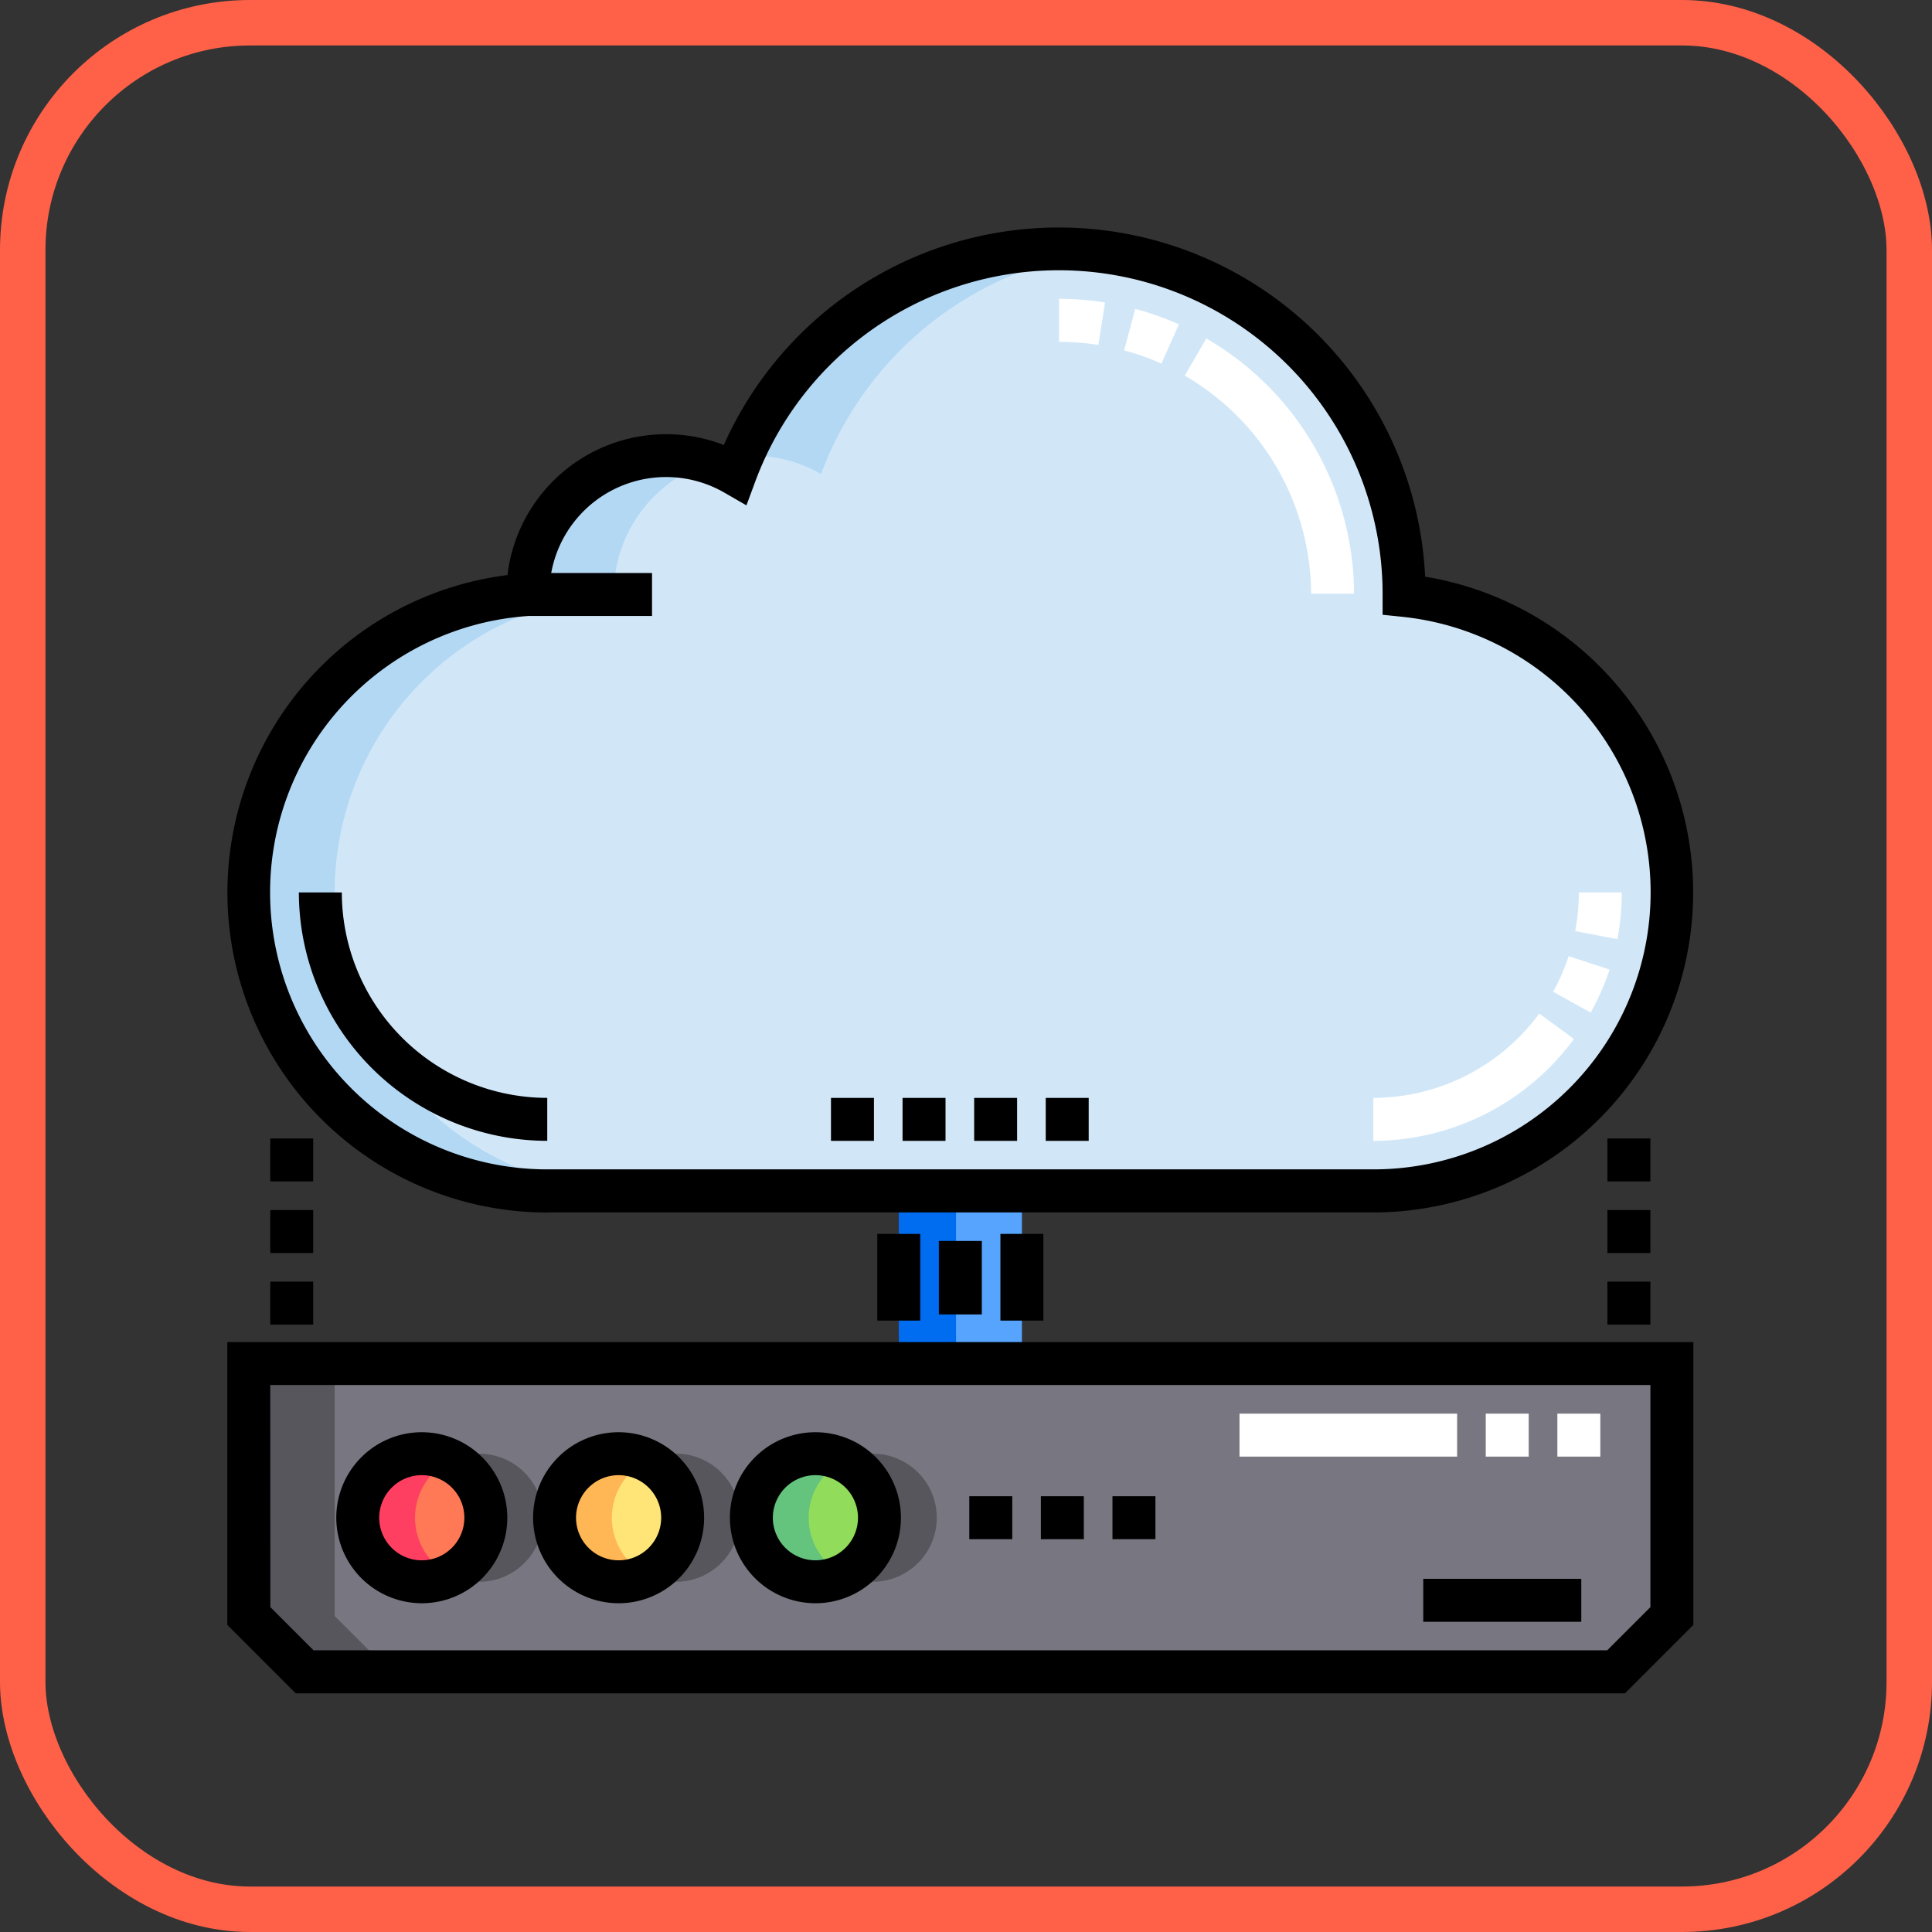 <svg xmlns="http://www.w3.org/2000/svg" width="85" height="85" viewBox="0 0 85 85">
  <rect x="0" y="0" width="85" height="85" fill="#333333" stroke="none"/>
  <g id="Grupo_1070060" data-name="Grupo 1070060" transform="translate(-338 -2797)">
    <g id="Rectángulo_356043" data-name="Rectángulo 356043" transform="translate(338 2797)" fill="none" stroke="#ff6148" stroke-width="2">
      <rect width="85" height="85" rx="11" stroke="none"/>
      <rect x="1" y="1" width="83" height="83" rx="10" fill="none"/>
    </g>
    <path id="Trazado_773513" data-name="Trazado 773513" d="M58.331,22.755c0-.023,0-.046,0-.069A15.189,15.189,0,0,0,28.9,17.416a6.082,6.082,0,0,0-9.12,5.27c0,.01,0,.019,0,.028A13.133,13.133,0,0,0,7.5,35.818h0A13.133,13.133,0,0,0,20.633,48.951H56.979A13.133,13.133,0,0,0,70.111,35.818h0A13.134,13.134,0,0,0,58.331,22.755Z" transform="translate(341.445 2800.445)" fill="#d1e7f8"/>
    <path id="Trazado_773514" data-name="Trazado 773514" d="M7.5,396.821H70.111v11.107l-2.458,2.458H9.958L7.5,407.928Z" transform="translate(341.445 2460.17)" fill="#787680"/>
    <g id="Grupo_1046286" data-name="Grupo 1046286" transform="translate(356.26 2860.956)">
      <circle id="Elipse_6162" data-name="Elipse 6162" cx="2.818" cy="2.818" r="2.818" transform="translate(8.659)" fill="#57565c"/>
      <circle id="Elipse_6163" data-name="Elipse 6163" cx="2.818" cy="2.818" r="2.818" transform="translate(17.318)" fill="#57565c"/>
      <circle id="Elipse_6164" data-name="Elipse 6164" cx="2.818" cy="2.818" r="2.818" fill="#57565c"/>
    </g>
    <circle id="Elipse_6165" data-name="Elipse 6165" cx="2.818" cy="2.818" r="2.818" transform="translate(362.399 2860.956)" fill="#ffe477"/>
    <circle id="Elipse_6166" data-name="Elipse 6166" cx="2.818" cy="2.818" r="2.818" transform="translate(371.058 2860.956)" fill="#91dc5a"/>
    <circle id="Elipse_6167" data-name="Elipse 6167" cx="2.818" cy="2.818" r="2.818" transform="translate(353.74 2860.956)" fill="#ff7956"/>
    <rect id="Rectángulo_357290" data-name="Rectángulo 357290" width="5.418" height="7.594" transform="translate(377.542 2849.396)" fill="#57a4ff"/>
    <g id="Grupo_1046287" data-name="Grupo 1046287" transform="translate(348.945 2807.945)">
      <path id="Trazado_773515" data-name="Trazado 773515" d="M180.33,16.6a6.052,6.052,0,0,1,3.037.813,15.2,15.2,0,0,1,12.357-9.8,15.208,15.208,0,0,0-15.814,9C180.048,16.608,180.188,16.6,180.33,16.6Z" transform="translate(-158.189 -7.499)" fill="#b3d8f4"/>
      <path id="Trazado_773516" data-name="Trazado 773516" d="M11.279,98.978h0a13.133,13.133,0,0,1,12.279-13.1c0-.009,0-.019,0-.028a6.086,6.086,0,0,1,4.192-5.783,6.085,6.085,0,0,0-7.971,5.783c0,.009,0,.019,0,.028A13.133,13.133,0,0,0,7.5,98.978h0A13.133,13.133,0,0,0,20.633,112.11h3.779A13.133,13.133,0,0,1,11.279,98.978Z" transform="translate(-7.5 -70.658)" fill="#b3d8f4"/>
    </g>
    <path id="Trazado_773517" data-name="Trazado 773517" d="M11.279,407.928V396.821H7.5v11.107l2.458,2.458h3.779Z" transform="translate(341.445 2460.17)" fill="#57565c"/>
    <path id="Trazado_773518" data-name="Trazado 773518" d="M116.816,431.112a2.818,2.818,0,0,1,1.558-2.521,2.818,2.818,0,1,0,0,5.042A2.818,2.818,0,0,1,116.816,431.112Z" transform="translate(248.103 2432.662)" fill="#ffb655"/>
    <path id="Trazado_773519" data-name="Trazado 773519" d="M185.549,431.112a2.818,2.818,0,0,1,1.558-2.521,2.818,2.818,0,1,0,0,5.042A2.818,2.818,0,0,1,185.549,431.112Z" transform="translate(188.029 2432.662)" fill="#64c37d"/>
    <path id="Trazado_773520" data-name="Trazado 773520" d="M48.083,431.112a2.818,2.818,0,0,1,1.558-2.521,2.818,2.818,0,1,0,0,5.042A2.818,2.818,0,0,1,48.083,431.112Z" transform="translate(308.177 2432.662)" fill="#ff3f62"/>
    <rect id="Rectángulo_357291" data-name="Rectángulo 357291" width="2.52" height="7.594" transform="translate(377.542 2849.396)" fill="#006df0"/>
    <rect id="Rectángulo_357292" data-name="Rectángulo 357292" width="1.89" height="1.89" transform="translate(377.709 2845.303)"/>
    <rect id="Rectángulo_357293" data-name="Rectángulo 357293" width="1.89" height="1.89" transform="translate(380.859 2845.303)"/>
    <rect id="Rectángulo_357294" data-name="Rectángulo 357294" width="1.89" height="1.89" transform="translate(374.56 2845.303)"/>
    <rect id="Rectángulo_357295" data-name="Rectángulo 357295" width="1.89" height="1.89" transform="translate(384.008 2845.303)"/>
    <rect id="Rectángulo_357296" data-name="Rectángulo 357296" width="6.953" height="1.89" transform="translate(400.617 2866.462)"/>
    <path id="Trazado_773521" data-name="Trazado 773521" d="M14.077,43.342H50.424A14.079,14.079,0,0,0,52.7,15.371,16.135,16.135,0,0,0,21.845,9.578,7.028,7.028,0,0,0,12.327,15.3a14.078,14.078,0,0,0,1.75,28.046ZM13.259,17.1h5.428v-1.89H14.251a5.136,5.136,0,0,1,7.619-3.536l.97.56.389-1.05a14.244,14.244,0,0,1,27.6,4.942l0,.922.851.087a12.188,12.188,0,0,1-1.256,24.312H14.077A12.187,12.187,0,0,1,13.259,17.1Z" transform="translate(348 2807)"/>
    <g id="Grupo_1046288" data-name="Grupo 1046288" transform="translate(398.424 2836.264)">
      <path id="Trazado_773522" data-name="Trazado 773522" d="M472.778,232.295h-1.89a9.084,9.084,0,0,1-.16,1.7l1.856.355A10.978,10.978,0,0,0,472.778,232.295Z" transform="translate(-461.85 -232.295)" fill="#fff"/>
      <path id="Trazado_773523" data-name="Trazado 773523" d="M465.529,255.138l-1.8-.588a9.011,9.011,0,0,1-.683,1.565l1.653.916A10.919,10.919,0,0,0,465.529,255.138Z" transform="translate(-455.139 -251.746)" fill="#fff"/>
      <path id="Trazado_773524" data-name="Trazado 773524" d="M409.076,275.71l-1.524-1.117a9.08,9.08,0,0,1-7.3,3.71v1.89A10.976,10.976,0,0,0,409.076,275.71Z" transform="translate(-400.255 -269.264)" fill="#fff"/>
    </g>
    <path id="Trazado_773525" data-name="Trazado 773525" d="M0,401.764l3.012,3.012H61.489l3.012-3.012V389.321H0Zm1.89-10.554H62.611v9.771l-1.9,1.9H3.794l-1.9-1.9Z" transform="translate(348 2466.725)"/>
    <g id="Grupo_1046289" data-name="Grupo 1046289" transform="translate(392.533 2859.195)">
      <rect id="Rectángulo_357297" data-name="Rectángulo 357297" width="9.574" height="1.89" fill="#fff"/>
      <rect id="Rectángulo_357298" data-name="Rectángulo 357298" width="1.89" height="1.89" transform="translate(10.834)" fill="#fff"/>
      <rect id="Rectángulo_357299" data-name="Rectángulo 357299" width="1.89" height="1.89" transform="translate(13.984)" fill="#fff"/>
    </g>
    <path id="Trazado_773526" data-name="Trazado 773526" d="M110.558,428.319a3.762,3.762,0,1,0-3.762-3.762A3.767,3.767,0,0,0,110.558,428.319Zm0-5.635a1.873,1.873,0,1,1-1.873,1.873A1.875,1.875,0,0,1,110.558,422.684Z" transform="translate(254.658 2439.217)"/>
    <path id="Trazado_773527" data-name="Trazado 773527" d="M179.291,428.319a3.762,3.762,0,1,0-3.762-3.762A3.767,3.767,0,0,0,179.291,428.319Zm0-5.635a1.873,1.873,0,1,1-1.873,1.873A1.875,1.875,0,0,1,179.291,422.684Z" transform="translate(194.584 2439.217)"/>
    <path id="Trazado_773528" data-name="Trazado 773528" d="M41.825,428.319a3.762,3.762,0,1,0-3.762-3.762A3.767,3.767,0,0,0,41.825,428.319Zm0-5.635a1.873,1.873,0,1,1-1.873,1.873A1.875,1.875,0,0,1,41.825,422.684Z" transform="translate(314.732 2439.217)"/>
    <rect id="Rectángulo_357300" data-name="Rectángulo 357300" width="1.89" height="1.89" transform="translate(380.645 2862.828)"/>
    <rect id="Rectángulo_357301" data-name="Rectángulo 357301" width="1.89" height="1.89" transform="translate(386.944 2862.828)"/>
    <rect id="Rectángulo_357302" data-name="Rectángulo 357302" width="1.89" height="1.89" transform="translate(383.794 2862.828)"/>
    <rect id="Rectángulo_357303" data-name="Rectángulo 357303" width="1.89" height="3.815" transform="translate(376.597 2851.286)"/>
    <rect id="Rectángulo_357304" data-name="Rectángulo 357304" width="1.89" height="3.815" transform="translate(382.014 2851.286)"/>
    <g id="Grupo_1046290" data-name="Grupo 1046290" transform="translate(384.59 2810.149)">
      <path id="Trazado_773529" data-name="Trazado 773529" d="M339.97,50.041l1.89,0a13.04,13.04,0,0,0-6.5-11.229l-.947,1.635A11.144,11.144,0,0,1,339.97,50.041Z" transform="translate(-328.877 -37.07)" fill="#fff"/>
      <path id="Trazado_773530" data-name="Trazado 773530" d="M292.471,25.158A13.085,13.085,0,0,0,290.443,25v1.89a11.171,11.171,0,0,1,1.734.135Z" transform="translate(-290.443 -25)" fill="#fff"/>
      <path id="Trazado_773531" data-name="Trazado 773531" d="M315.619,29.176a12.914,12.914,0,0,0-1.92-.681l-.489,1.825a11.029,11.029,0,0,1,1.639.581Z" transform="translate(-310.342 -28.055)" fill="#fff"/>
    </g>
    <path id="Trazado_773532" data-name="Trazado 773532" d="M35.928,243.223v-1.89a9.049,9.049,0,0,1-9.038-9.038H25A10.94,10.94,0,0,0,35.928,243.223Z" transform="translate(326.149 2603.969)"/>
    <rect id="Rectángulo_357305" data-name="Rectángulo 357305" width="1.89" height="1.89" transform="translate(349.89 2847.088)"/>
    <rect id="Rectángulo_357306" data-name="Rectángulo 357306" width="1.89" height="1.89" transform="translate(349.89 2853.387)"/>
    <rect id="Rectángulo_357307" data-name="Rectángulo 357307" width="1.89" height="1.89" transform="translate(349.89 2850.237)"/>
    <rect id="Rectángulo_357308" data-name="Rectángulo 357308" width="1.89" height="1.89" transform="translate(408.72 2847.088)"/>
    <rect id="Rectángulo_357309" data-name="Rectángulo 357309" width="1.89" height="1.89" transform="translate(408.72 2850.237)"/>
    <rect id="Rectángulo_357310" data-name="Rectángulo 357310" width="1.89" height="1.89" transform="translate(408.72 2853.387)"/>
    <rect id="Rectángulo_357311" data-name="Rectángulo 357311" width="1.89" height="3.233" transform="translate(379.306 2851.597)"/>
  </g>
</svg>
